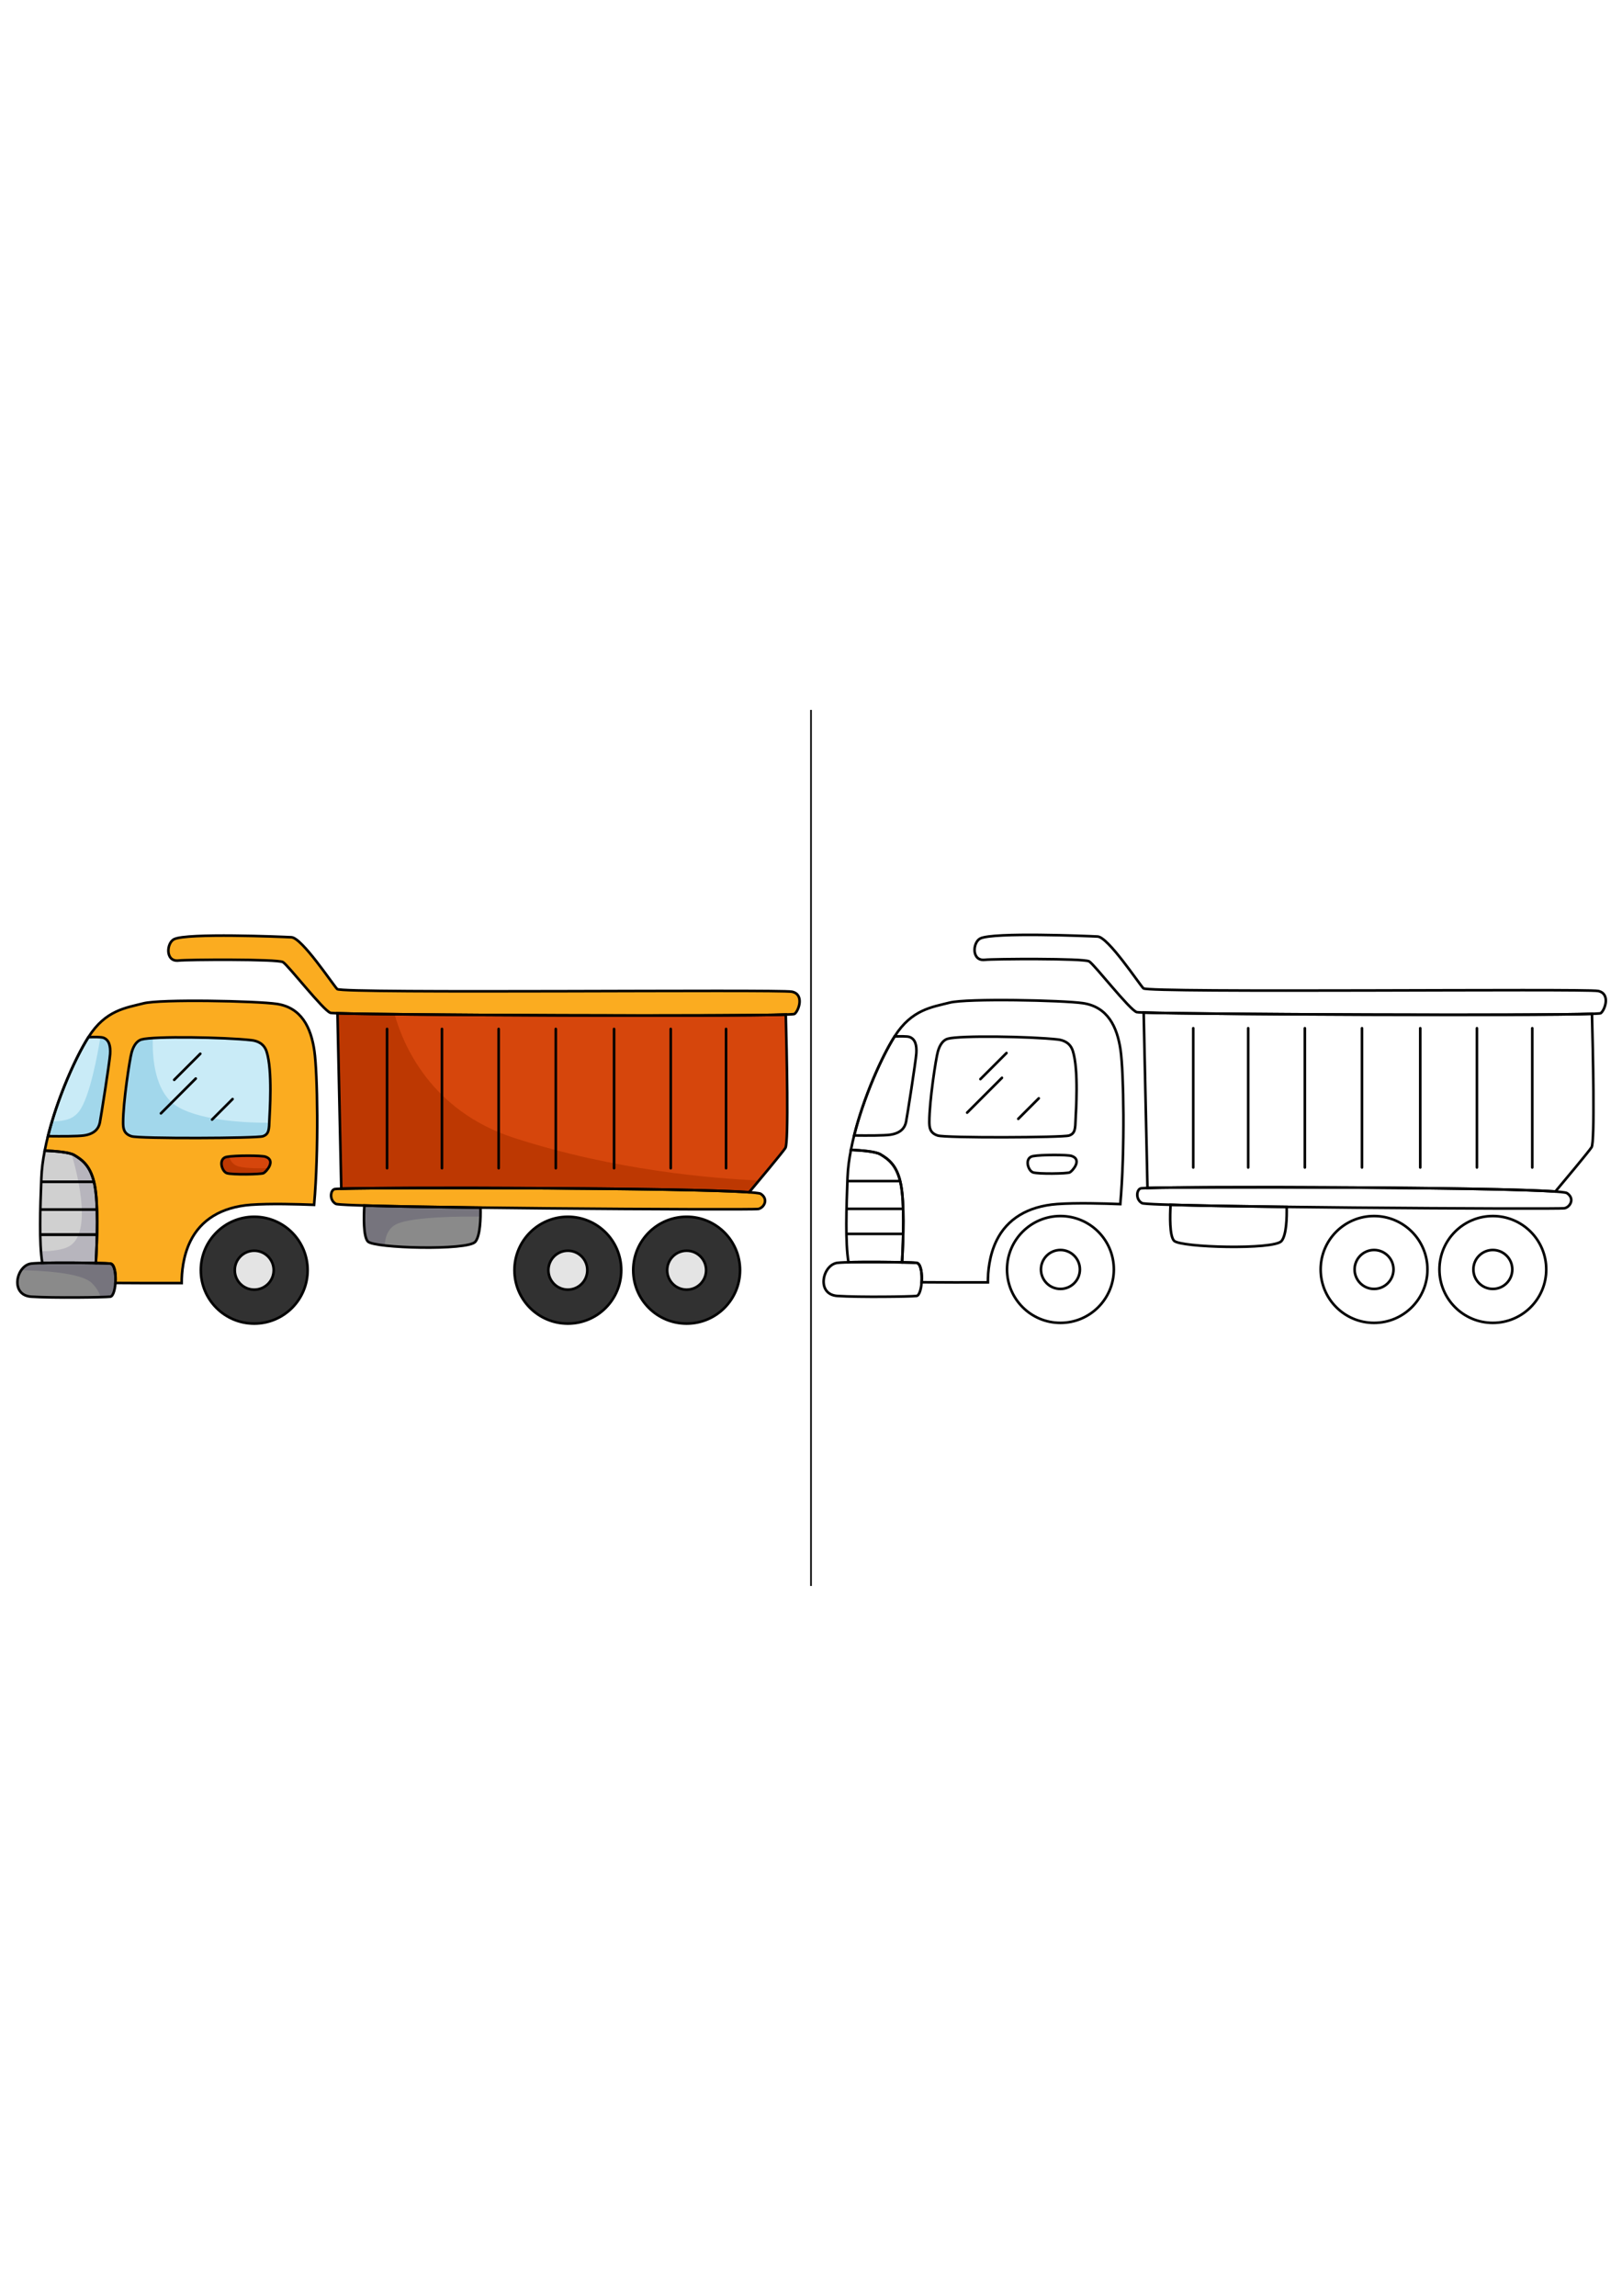 <?xml version="1.0" encoding="utf-8"?>
<!-- Generator: Adobe Illustrator 27.5.0, SVG Export Plug-In . SVG Version: 6.00 Build 0)  -->
<svg xmlns="http://www.w3.org/2000/svg" xmlns:xlink="http://www.w3.org/1999/xlink" viewBox="0 0 5000 3000" width="595" height="842" preserveAspectRatio="xMidYMid meet" data-scaled="true">
<g id="Divider">
	<line style="fill:none;stroke:#000000;stroke-width:5;stroke-miterlimit:10;" x1="2500" y1="150" x2="2500" y2="2850"/>
</g>
<g id="Outline">
	<path style="fill:none;stroke:#000000;stroke-width:8;stroke-miterlimit:10;" d="M3433.533,1874.506
		c0,90.92-73.705,164.626-164.625,164.626c-90.922,0-164.629-73.706-164.629-164.626c0-90.923,73.707-164.628,164.629-164.628
		C3359.828,1709.878,3433.533,1783.583,3433.533,1874.506z"/>
	<path style="fill:none;stroke:#000000;stroke-width:8;stroke-miterlimit:10;" d="M3328.898,1874.506
		c0,33.13-26.859,59.99-59.99,59.99c-33.133,0-59.992-26.86-59.992-59.99c0-33.133,26.859-59.992,59.992-59.992
		C3302.039,1814.514,3328.898,1841.373,3328.898,1874.506z"/>
	<path style="fill:none;stroke:#000000;stroke-width:8;stroke-miterlimit:10;" d="M4400.297,1874.506
		c0,90.92-73.705,164.626-164.625,164.626c-90.922,0-164.629-73.706-164.629-164.626c0-90.923,73.707-164.628,164.629-164.628
		C4326.592,1709.878,4400.297,1783.583,4400.297,1874.506z"/>
	<path style="fill:none;stroke:#000000;stroke-width:8;stroke-miterlimit:10;" d="M4295.662,1874.506
		c0,33.13-26.859,59.99-59.99,59.99c-33.133,0-59.992-26.86-59.992-59.99c0-33.133,26.859-59.992,59.992-59.992
		C4268.803,1814.514,4295.662,1841.373,4295.662,1874.506z"/>
	<path style="fill:none;stroke:#000000;stroke-width:8;stroke-miterlimit:10;" d="M4766.475,1874.506
		c0,90.92-73.705,164.626-164.625,164.626c-90.922,0-164.629-73.706-164.629-164.626c0-90.923,73.707-164.628,164.629-164.628
		C4692.77,1709.878,4766.475,1783.583,4766.475,1874.506z"/>
	<path style="fill:none;stroke:#000000;stroke-width:8;stroke-miterlimit:10;" d="M4661.84,1874.506
		c0,33.13-26.859,59.99-59.99,59.99c-33.133,0-59.992-26.86-59.992-59.99c0-33.133,26.859-59.992,59.992-59.992
		C4634.98,1814.514,4661.84,1841.373,4661.84,1874.506z"/>
	<path style="fill:none;stroke:#000000;stroke-width:8;stroke-miterlimit:10;" d="M3184.387,1525.223
		c-27.313,5.027-15.897,44.712,0,50.177c15.896,5.465,105.32,3.974,113.268,0c7.948-3.976,39.585-39.209,5.804-50.635
		C3291.104,1520.585,3210.221,1520.469,3184.387,1525.223z"/>
	<path style="fill:none;stroke:#000000;stroke-width:8;stroke-miterlimit:10;" d="M2921.373,1163.572
		c-12.867,3.711-23.658,16.488-30.109,38.71s-26.569,154.84-26.523,217.206c0.014,17.264,1.435,34.397,25.808,42.289
		c24.373,7.892,385.667,6.445,405.022,0c19.354-6.445,18.935-21.958,20.093-50.89c0.839-20.97,10.216-151.809-8.623-210.039
		c-7.886-24.373-27.733-33.013-46.596-35.126C3177.289,1156.403,2958.648,1152.819,2921.373,1163.572z"/>
	
		<line style="fill:none;stroke:#000000;stroke-width:8;stroke-miterlimit:10;" x1="2611.672" y1="1602.123" x2="2777.445" y2="1602.123"/>
	
		<line style="fill:none;stroke:#000000;stroke-width:8;stroke-miterlimit:10;" x1="2608.977" y1="1687.649" x2="2784.063" y2="1687.649"/>
	
		<line style="fill:none;stroke:#000000;stroke-width:8;stroke-miterlimit:10;" x1="2609.215" y1="1764.918" x2="2784.063" y2="1764.918"/>
	
		<line style="fill:none;stroke:#000000;stroke-width:8;stroke-linecap:round;stroke-miterlimit:10;" x1="3678.363" y1="1131.005" x2="3678.363" y2="1560.257"/>
	
		<line style="fill:none;stroke:#000000;stroke-width:8;stroke-linecap:round;stroke-miterlimit:10;" x1="4723.385" y1="1131.005" x2="4723.385" y2="1560.257"/>
	
		<line style="fill:none;stroke:#000000;stroke-width:8;stroke-linecap:round;stroke-miterlimit:10;" x1="4198.488" y1="1131.005" x2="4198.488" y2="1560.257"/>
	
		<line style="fill:none;stroke:#000000;stroke-width:8;stroke-linecap:round;stroke-miterlimit:10;" x1="3847.646" y1="1131.005" x2="3847.646" y2="1560.257"/>
	
		<line style="fill:none;stroke:#000000;stroke-width:8;stroke-linecap:round;stroke-miterlimit:10;" x1="4022.358" y1="1131.005" x2="4022.358" y2="1560.257"/>
	
		<line style="fill:none;stroke:#000000;stroke-width:8;stroke-linecap:round;stroke-miterlimit:10;" x1="4378.105" y1="1131.005" x2="4378.105" y2="1560.257"/>
	
		<line style="fill:none;stroke:#000000;stroke-width:8;stroke-linecap:round;stroke-miterlimit:10;" x1="4552.817" y1="1131.005" x2="4552.817" y2="1560.257"/>
	
		<line style="fill:none;stroke:#000000;stroke-width:8;stroke-linecap:round;stroke-miterlimit:10;" x1="3102.682" y1="1207.46" x2="3022.239" y2="1287.903"/>
	
		<line style="fill:none;stroke:#000000;stroke-width:8;stroke-linecap:round;stroke-miterlimit:10;" x1="3088.65" y1="1283.879" x2="2981.313" y2="1391.216"/>
	
		<line style="fill:none;stroke:#000000;stroke-width:8;stroke-linecap:round;stroke-miterlimit:10;" x1="3202.16" y1="1347.115" x2="3138.924" y2="1410.352"/>
	<path style="fill:none;stroke:#000000;stroke-width:8;stroke-miterlimit:10;" d="M3022.011,854.375
		c-23.898,11.598-27.885,70.681,14.026,65.794c24.928-2.907,305.104-4.887,321.396,4.888
		c16.291,9.775,125.088,149.928,146.627,156.401c21.538,6.474,1417.389,13.035,1430.423,3.259s30.957-60.46-8.144-68.427
		c-39.102-7.966-1387.617,6.517-1401.69-8.146c-14.072-14.663-108.565-158.031-141.148-159.66
		C3350.918,846.855,3062.292,834.825,3022.011,854.375z"/>
	<path style="fill:none;stroke:#000000;stroke-width:8;stroke-miterlimit:10;" d="M4907.443,1086.716
		c-181.623,6.269-1218.569,1.509-1381.957-3.98l11.763,540.662c149.661-4.629,1063.229-2.966,1257.354,10.942
		c32.326-38.526,101.717-121.59,111.664-136.509C4916.785,1482.054,4910.328,1196.415,4907.443,1086.716z"/>
	<path style="fill:none;stroke:#000000;stroke-width:8;stroke-miterlimit:10;" d="M3517.2,1624.521
		c-13.58,2.586-17.922,33.765,3.258,45.617c21.179,11.853,1284.45,19.719,1302.575,15.65c17.685-3.97,32.025-30.114,7.289-46.604
		C4800.996,1619.634,3551.414,1618.004,3517.2,1624.521z"/>
	<path style="fill:none;stroke:#000000;stroke-width:8;stroke-miterlimit:10;" d="M3608.413,1675.268
		c-1.935,33.279-3.466,95.414,10.664,110.721c19.55,21.181,308.571,28.607,331.38,0.91c15.289-18.565,16.669-71.967,15.917-105.159
		C3820.576,1679.948,3690.063,1677.756,3608.413,1675.268z"/>
	<path style="fill:none;stroke:#000000;stroke-width:8;stroke-miterlimit:10;" d="M2757.693,1156.437
		c-40.352,63.696-95.299,187.645-124.711,305.096c42.986,0.505,91.788,0.416,110.251-2.102c35.841-4.888,46.494-23.65,49.821-39.943
		c3.328-16.291,30.008-186.514,31.638-210.952c1.629-24.438-2.963-44.248-21.18-50.505
		C2796.646,1155.672,2775.873,1155.792,2757.693,1156.437z"/>
	<path style="fill:none;stroke:#000000;stroke-width:8;stroke-miterlimit:10;" d="M3454.33,1198.862
		c-10.441-72.767-40.175-133.834-116.014-144.987c-61.44-9.035-357.688-15.296-410.933-1.683
		c-54.544,13.946-116.603,20.974-169.017,103.174c-45.537,71.414-110.107,220.681-135.31,350.648
		c32.772,1.426,76.282,4.955,90.85,13.695c24.438,14.662,52.124,33.558,63.538,94.493c10.568,56.419,7.54,161.551,3.275,238.329
		c21.783,0.447,38.283,1.007,44.431,1.565c13.352,1.214,17.884,32.268,15.876,59.816c62.796,0.523,134.071,0.641,204.248,0.424
		c-0.16-32.011,4.152-83.379,27.017-129.586c31.987-64.649,94.48-104.986,186.399-111.767c59.077-4.354,145.867-1.813,194.795,0.139
		C3468.222,1505.048,3463.989,1266.176,3454.33,1198.862z"/>
	<path style="fill:none;stroke:#000000;stroke-width:8;stroke-miterlimit:10;" d="M2581.848,1854.098
		c-46.356,5.15-67.343,97.756,0,102.101s223.752,2.172,243.304,0c19.552-2.173,23.896-99.929,0-102.101
		C2801.256,1851.925,2620.95,1849.753,2581.848,1854.098z"/>
	<path style="fill:none;stroke:#000000;stroke-width:8;stroke-miterlimit:10;" d="M2780.721,1852.532
		c4.265-76.778,7.293-181.91-3.275-238.329c-11.414-60.936-39.1-79.831-63.538-94.493c-14.567-8.74-58.077-12.27-90.85-13.695
		c-5.704,29.415-9.397,57.845-10.391,84.156c-3.59,95.124-7.175,199.815,2.82,262.162
		C2660.71,1851.107,2733.257,1851.556,2780.721,1852.532z"/>
</g>
<g id="Colored">
	<path style="fill:#D6460C;" d="M2422.234,1088.967c-181.623,6.269-1218.569,1.509-1381.957-3.98l11.763,540.662
		c149.661-4.629,1063.229-2.966,1257.354,10.942c32.326-38.526,101.717-121.59,111.664-136.509
		C2431.576,1484.305,2425.119,1198.666,2422.234,1088.967z"/>
	<path style="fill:#BD3802;" d="M1052.04,1625.648c149.661-4.629,1063.229-2.966,1257.354,10.942
		c8.258-9.842,18.938-22.594,30.425-36.37c-146.894-6.188-445.12-31.284-753.985-130.803
		c-259.767-83.699-344.315-290.797-369.442-381.449c-82.37-0.92-145.042-1.938-176.114-2.982L1052.04,1625.648z"/>
	<path style="fill:#8A8A8A;" d="M1123.204,1677.519c-1.935,33.279-3.466,95.414,10.664,110.721
		c19.55,21.181,308.571,28.607,331.38,0.91c15.289-18.565,16.669-71.967,15.917-105.159
		C1335.367,1682.199,1204.854,1680.007,1123.204,1677.519z"/>
	<path style="fill:#76747D;" d="M1123.204,1677.519c-1.935,33.279-3.466,95.414,10.664,110.721
		c4.637,5.023,24.435,9.272,52.239,12.463c0.555-20.036,6.625-53.335,38.952-67.128c51.646-22.035,197.69-22.614,256.09-21.905
		c0.258-9.911,0.204-19.421,0.017-27.679C1335.367,1682.199,1204.854,1680.007,1123.204,1677.519z"/>
	<path style="fill:#FBAC20;" d="M969.121,1201.113c-10.441-72.767-40.175-133.834-116.014-144.987
		c-61.44-9.035-357.687-15.296-410.933-1.683c-54.544,13.946-116.602,20.974-169.017,103.174
		c-45.537,71.414-110.107,220.681-135.31,350.648c32.772,1.426,76.282,4.955,90.85,13.695
		c24.438,14.662,52.124,33.558,63.538,94.493c10.568,56.419,7.54,161.551,3.275,238.329c21.783,0.447,38.283,1.007,44.431,1.565
		c13.352,1.214,17.884,32.268,15.876,59.816c62.796,0.523,134.071,0.641,204.248,0.424c-0.16-32.011,4.152-83.379,27.017-129.586
		c31.987-64.649,94.48-104.986,186.399-111.767c59.077-4.354,145.867-1.813,194.795,0.139
		C983.013,1507.299,978.78,1268.427,969.121,1201.113z"/>
	<path style="fill:#D6460C;" d="M699.178,1527.474c-27.313,5.027-15.897,44.712,0,50.177c15.896,5.465,105.32,3.974,113.268,0
		c7.948-3.976,39.585-39.209,5.804-50.635C805.896,1522.836,725.012,1522.72,699.178,1527.474z"/>
	<path style="fill:#BD3802;" d="M736.998,1557.499c-18.998-4.546-27.246-18.987-30.824-31.05c-2.628,0.313-4.979,0.653-6.996,1.024
		c-27.313,5.027-15.897,44.712,0,50.177c15.896,5.465,105.32,3.974,113.268,0c3.061-1.531,9.633-7.699,14.631-15.355
		C805.798,1563.014,762.343,1563.563,736.998,1557.499z"/>
	<path style="fill:#C9EBF7;" d="M272.484,1158.688c-40.352,63.696-95.299,187.645-124.711,305.096
		c42.986,0.505,91.788,0.416,110.251-2.102c35.841-4.888,46.494-23.65,49.821-39.943c3.328-16.291,30.008-186.514,31.638-210.952
		c1.629-24.438-2.963-44.248-21.18-50.505C311.438,1157.923,290.664,1158.042,272.484,1158.688z"/>
	<path style="fill:#A2D7EB;" d="M339.483,1210.787c1.629-24.438-2.963-44.248-21.18-50.505c-1.949-0.669-5.02-1.139-8.831-1.454
		c-8.042,49.708-32.396,184.853-65.692,228.382c-24.001,31.376-58.558,28.954-83.704,31.837
		c-4.455,14.926-8.584,29.883-12.304,44.736c42.986,0.505,91.788,0.416,110.251-2.102c35.841-4.888,46.494-23.65,49.821-39.943
		C311.174,1405.448,337.853,1235.225,339.483,1210.787z"/>
	<path style="fill:#C9EBF7;" d="M436.164,1165.823c-12.867,3.711-23.658,16.488-30.109,38.71s-26.569,154.84-26.523,217.206
		c0.014,17.264,1.435,34.397,25.808,42.289c24.373,7.892,385.667,6.445,405.022,0c19.354-6.445,18.935-21.958,20.093-50.89
		c0.839-20.97,10.216-151.809-8.623-210.039c-7.886-24.373-27.733-33.013-46.596-35.126
		C692.08,1158.654,473.439,1155.07,436.164,1165.823z"/>
	<path style="fill:#A2D7EB;" d="M405.339,1464.028c24.373,7.892,385.667,6.445,405.022,0c17.16-5.714,18.775-18.565,19.728-41.568
		c-61,0.174-203.446-4.428-280.316-48.114c-75.409-42.855-80.559-159.032-78.613-212.927c-16.159,1.052-28.41,2.503-34.996,4.403
		c-12.867,3.711-23.658,16.488-30.109,38.71s-26.569,154.84-26.523,217.206C379.545,1439.003,380.966,1456.136,405.339,1464.028z"/>
	<path style="fill:#D0D0D0;" d="M295.512,1854.783c4.265-76.778,7.293-181.91-3.275-238.329
		c-11.414-60.936-39.1-79.831-63.538-94.493c-14.567-8.74-58.077-12.27-90.85-13.695c-5.704,29.415-9.397,57.845-10.391,84.156
		c-3.59,95.124-7.175,199.815,2.82,262.162C175.501,1853.358,248.048,1853.807,295.512,1854.783z"/>
	<path style="fill:#B7B5BD;" d="M204.96,1807.155c-23.297,9.097-54.463,11.273-78.737,11.298
		c0.988,13.143,2.315,25.279,4.055,36.131c45.223-1.226,117.77-0.777,165.233,0.199c4.265-76.778,7.293-181.91-3.275-238.329
		c-11.414-60.936-39.1-79.831-63.538-94.493c-2.122-1.272-4.872-2.432-8.099-3.493
		C241.783,1590.395,287.103,1775.08,204.96,1807.155z"/>
	<path style="fill:#8A8A8A;" d="M96.639,1856.349c-46.357,5.15-67.343,97.756,0,102.101c67.343,4.345,223.752,2.172,243.304,0
		c19.552-2.173,23.896-99.929,0-102.101C316.047,1854.176,135.741,1852.004,96.639,1856.349z"/>
	<path style="fill:#76747D;" d="M339.942,1856.349c-23.895-2.173-204.201-4.345-243.304,0c-12.78,1.42-23.625,9.493-31.229,20.525
		c58.599,0.968,185.379,6.919,217.99,39.818c15.966,16.107,23.419,31.254,26.78,43.104c14.825-0.405,25.52-0.876,29.763-1.348
		C359.494,1956.276,363.838,1858.521,339.942,1856.349z"/>
	<path style="fill:#FBAC20;" d="M536.802,856.626c-23.898,11.598-27.885,70.681,14.026,65.793
		c24.928-2.907,305.104-4.887,321.396,4.888c16.291,9.775,125.088,149.928,146.627,156.401
		c21.538,6.474,1417.389,13.035,1430.423,3.259s30.957-60.46-8.144-68.427c-39.102-7.966-1387.617,6.517-1401.69-8.146
		c-14.072-14.663-108.565-158.031-141.148-159.66C865.709,849.106,577.083,837.076,536.802,856.626z"/>
	<path style="fill:#FBAC20;" d="M1031.991,1626.772c-13.58,2.586-17.922,33.765,3.258,45.617
		c21.179,11.853,1284.45,19.719,1302.575,15.65c17.685-3.97,32.025-30.114,7.289-46.604
		C2315.787,1621.885,1066.205,1620.255,1031.991,1626.772z"/>
	<path style="fill:#313131;" d="M948.324,1876.757c0,90.92-73.705,164.626-164.625,164.626
		c-90.922,0-164.629-73.706-164.629-164.626c0-90.923,73.707-164.628,164.629-164.628
		C874.619,1712.129,948.324,1785.834,948.324,1876.757z"/>
	<path style="fill:#313131;" d="M1915.088,1876.757c0,90.92-73.705,164.626-164.625,164.626
		c-90.922,0-164.629-73.706-164.629-164.626c0-90.923,73.707-164.628,164.629-164.628
		C1841.383,1712.129,1915.088,1785.834,1915.088,1876.757z"/>
	<path style="fill:#313131;" d="M2281.266,1876.757c0,90.92-73.705,164.626-164.625,164.626
		c-90.922,0-164.629-73.706-164.629-164.626c0-90.923,73.707-164.628,164.629-164.628
		C2207.561,1712.129,2281.266,1785.834,2281.266,1876.757z"/>
	<path style="fill:#E4E4E4;" d="M843.689,1876.757c0,33.13-26.859,59.99-59.99,59.99c-33.133,0-59.992-26.86-59.992-59.99
		c0-33.133,26.859-59.992,59.992-59.992C816.83,1816.765,843.689,1843.624,843.689,1876.757z"/>
	<path style="fill:#E4E4E4;" d="M1810.453,1876.757c0,33.13-26.859,59.99-59.99,59.99c-33.133,0-59.992-26.86-59.992-59.99
		c0-33.133,26.859-59.992,59.992-59.992C1783.594,1816.765,1810.453,1843.624,1810.453,1876.757z"/>
	<path style="fill:#E4E4E4;" d="M2176.631,1876.757c0,33.13-26.859,59.99-59.99,59.99c-33.133,0-59.992-26.86-59.992-59.99
		c0-33.133,26.859-59.992,59.992-59.992C2149.771,1816.765,2176.631,1843.624,2176.631,1876.757z"/>
	<path style="fill:none;stroke:#000000;stroke-width:8;stroke-miterlimit:10;" d="M948.324,1876.757
		c0,90.92-73.705,164.626-164.625,164.626c-90.922,0-164.629-73.706-164.629-164.626c0-90.923,73.707-164.628,164.629-164.628
		C874.619,1712.129,948.324,1785.834,948.324,1876.757z"/>
	<path style="fill:none;stroke:#000000;stroke-width:8;stroke-miterlimit:10;" d="M843.689,1876.757
		c0,33.13-26.859,59.99-59.99,59.99c-33.133,0-59.992-26.86-59.992-59.99c0-33.133,26.859-59.992,59.992-59.992
		C816.83,1816.765,843.689,1843.624,843.689,1876.757z"/>
	<path style="fill:none;stroke:#000000;stroke-width:8;stroke-miterlimit:10;" d="M1915.088,1876.757
		c0,90.92-73.705,164.626-164.625,164.626c-90.922,0-164.629-73.706-164.629-164.626c0-90.923,73.707-164.628,164.629-164.628
		C1841.383,1712.129,1915.088,1785.834,1915.088,1876.757z"/>
	<path style="fill:none;stroke:#000000;stroke-width:8;stroke-miterlimit:10;" d="M1810.453,1876.757
		c0,33.13-26.859,59.99-59.99,59.99c-33.133,0-59.992-26.86-59.992-59.99c0-33.133,26.859-59.992,59.992-59.992
		C1783.594,1816.765,1810.453,1843.624,1810.453,1876.757z"/>
	<path style="fill:none;stroke:#000000;stroke-width:8;stroke-miterlimit:10;" d="M2281.266,1876.757
		c0,90.92-73.705,164.626-164.625,164.626c-90.922,0-164.629-73.706-164.629-164.626c0-90.923,73.707-164.628,164.629-164.628
		C2207.561,1712.129,2281.266,1785.834,2281.266,1876.757z"/>
	<path style="fill:none;stroke:#000000;stroke-width:8;stroke-miterlimit:10;" d="M2176.631,1876.757
		c0,33.13-26.859,59.99-59.99,59.99c-33.133,0-59.992-26.86-59.992-59.99c0-33.133,26.859-59.992,59.992-59.992
		C2149.771,1816.765,2176.631,1843.624,2176.631,1876.757z"/>
	<path style="fill:none;stroke:#000000;stroke-width:8;stroke-miterlimit:10;" d="M699.178,1527.474
		c-27.313,5.027-15.897,44.712,0,50.177c15.896,5.465,105.32,3.974,113.268,0c7.948-3.976,39.585-39.209,5.804-50.635
		C805.896,1522.836,725.012,1522.72,699.178,1527.474z"/>
	<path style="fill:none;stroke:#000000;stroke-width:8;stroke-miterlimit:10;" d="M436.164,1165.823
		c-12.867,3.711-23.658,16.488-30.109,38.71s-26.569,154.84-26.523,217.206c0.014,17.264,1.435,34.397,25.808,42.289
		c24.373,7.892,385.667,6.445,405.022,0c19.354-6.445,18.935-21.958,20.093-50.89c0.839-20.97,10.216-151.809-8.623-210.039
		c-7.886-24.373-27.733-33.013-46.596-35.126C692.08,1158.654,473.439,1155.07,436.164,1165.823z"/>
	
		<line style="fill:none;stroke:#000000;stroke-width:8;stroke-miterlimit:10;" x1="126.463" y1="1604.374" x2="292.236" y2="1604.374"/>
	<line style="fill:none;stroke:#000000;stroke-width:8;stroke-miterlimit:10;" x1="123.768" y1="1689.9" x2="298.853" y2="1689.9"/>
	
		<line style="fill:none;stroke:#000000;stroke-width:8;stroke-miterlimit:10;" x1="124.006" y1="1767.169" x2="298.853" y2="1767.169"/>
	
		<line style="fill:none;stroke:#000000;stroke-width:8;stroke-linecap:round;stroke-miterlimit:10;" x1="1193.154" y1="1133.256" x2="1193.154" y2="1562.508"/>
	
		<line style="fill:none;stroke:#000000;stroke-width:8;stroke-linecap:round;stroke-miterlimit:10;" x1="2238.176" y1="1133.256" x2="2238.176" y2="1562.508"/>
	
		<line style="fill:none;stroke:#000000;stroke-width:8;stroke-linecap:round;stroke-miterlimit:10;" x1="1713.279" y1="1133.256" x2="1713.279" y2="1562.508"/>
	
		<line style="fill:none;stroke:#000000;stroke-width:8;stroke-linecap:round;stroke-miterlimit:10;" x1="1362.438" y1="1133.256" x2="1362.438" y2="1562.508"/>
	
		<line style="fill:none;stroke:#000000;stroke-width:8;stroke-linecap:round;stroke-miterlimit:10;" x1="1537.149" y1="1133.256" x2="1537.149" y2="1562.508"/>
	
		<line style="fill:none;stroke:#000000;stroke-width:8;stroke-linecap:round;stroke-miterlimit:10;" x1="1892.896" y1="1133.256" x2="1892.896" y2="1562.508"/>
	
		<line style="fill:none;stroke:#000000;stroke-width:8;stroke-linecap:round;stroke-miterlimit:10;" x1="2067.608" y1="1133.256" x2="2067.608" y2="1562.508"/>
	
		<line style="fill:none;stroke:#000000;stroke-width:8;stroke-linecap:round;stroke-miterlimit:10;" x1="617.473" y1="1209.711" x2="537.03" y2="1290.154"/>
	
		<line style="fill:none;stroke:#000000;stroke-width:8;stroke-linecap:round;stroke-miterlimit:10;" x1="603.441" y1="1286.13" x2="496.104" y2="1393.467"/>
	
		<line style="fill:none;stroke:#000000;stroke-width:8;stroke-linecap:round;stroke-miterlimit:10;" x1="716.951" y1="1349.366" x2="653.715" y2="1412.603"/>
	<path style="fill:none;stroke:#000000;stroke-width:8;stroke-miterlimit:10;" d="M536.802,856.626
		c-23.898,11.598-27.885,70.681,14.026,65.793c24.928-2.907,305.104-4.887,321.396,4.888
		c16.291,9.775,125.088,149.928,146.627,156.401c21.538,6.474,1417.389,13.035,1430.423,3.259s30.957-60.46-8.144-68.427
		c-39.102-7.966-1387.617,6.517-1401.69-8.146c-14.072-14.663-108.565-158.031-141.148-159.66
		C865.709,849.106,577.083,837.076,536.802,856.626z"/>
	<path style="fill:none;stroke:#000000;stroke-width:8;stroke-miterlimit:10;" d="M2422.234,1088.967
		c-181.623,6.269-1218.569,1.509-1381.957-3.98l11.763,540.662c149.661-4.629,1063.229-2.966,1257.354,10.942
		c32.326-38.526,101.717-121.59,111.664-136.509C2431.576,1484.305,2425.119,1198.666,2422.234,1088.967z"/>
	<path style="fill:none;stroke:#000000;stroke-width:8;stroke-miterlimit:10;" d="M1031.991,1626.772
		c-13.58,2.586-17.922,33.765,3.258,45.617c21.179,11.853,1284.45,19.719,1302.575,15.65c17.685-3.97,32.025-30.114,7.289-46.604
		C2315.787,1621.885,1066.205,1620.255,1031.991,1626.772z"/>
	<path style="fill:none;stroke:#000000;stroke-width:8;stroke-miterlimit:10;" d="M1123.204,1677.519
		c-1.935,33.279-3.466,95.414,10.664,110.721c19.55,21.181,308.571,28.607,331.38,0.91c15.289-18.565,16.669-71.967,15.917-105.159
		C1335.367,1682.199,1204.854,1680.007,1123.204,1677.519z"/>
	<path style="fill:none;stroke:#000000;stroke-width:8;stroke-miterlimit:10;" d="M272.484,1158.688
		c-40.352,63.696-95.299,187.645-124.711,305.096c42.986,0.505,91.788,0.416,110.251-2.102c35.841-4.888,46.494-23.65,49.821-39.943
		c3.328-16.291,30.008-186.514,31.638-210.952c1.629-24.438-2.963-44.248-21.18-50.505
		C311.438,1157.923,290.664,1158.042,272.484,1158.688z"/>
	<path style="fill:none;stroke:#000000;stroke-width:8;stroke-miterlimit:10;" d="M969.121,1201.113
		c-10.441-72.767-40.175-133.834-116.014-144.987c-61.44-9.035-357.687-15.296-410.933-1.683
		c-54.544,13.946-116.602,20.974-169.017,103.174c-45.537,71.414-110.107,220.681-135.31,350.648
		c32.772,1.426,76.282,4.955,90.85,13.695c24.438,14.662,52.124,33.558,63.538,94.493c10.568,56.419,7.54,161.551,3.275,238.329
		c21.783,0.447,38.283,1.007,44.431,1.565c13.352,1.214,17.884,32.268,15.876,59.816c62.796,0.523,134.071,0.641,204.248,0.424
		c-0.16-32.011,4.152-83.379,27.017-129.586c31.987-64.649,94.48-104.986,186.399-111.767c59.077-4.354,145.867-1.813,194.795,0.139
		C983.013,1507.299,978.78,1268.427,969.121,1201.113z"/>
	<path style="fill:none;stroke:#000000;stroke-width:8;stroke-miterlimit:10;" d="M96.639,1856.349
		c-46.357,5.15-67.343,97.756,0,102.101c67.343,4.345,223.752,2.172,243.304,0c19.552-2.173,23.896-99.929,0-102.101
		C316.047,1854.176,135.741,1852.004,96.639,1856.349z"/>
	<path style="fill:none;stroke:#000000;stroke-width:8;stroke-miterlimit:10;" d="M295.512,1854.783
		c4.265-76.778,7.293-181.91-3.275-238.329c-11.414-60.936-39.1-79.831-63.538-94.493c-14.567-8.74-58.077-12.27-90.85-13.695
		c-5.704,29.415-9.397,57.845-10.391,84.156c-3.59,95.124-7.175,199.815,2.82,262.162
		C175.501,1853.358,248.048,1853.807,295.512,1854.783z"/>
	
		<line style="fill:none;stroke:#000000;stroke-width:8;stroke-miterlimit:10;" x1="126.463" y1="1604.374" x2="292.236" y2="1604.374"/>
	<line style="fill:none;stroke:#000000;stroke-width:8;stroke-miterlimit:10;" x1="123.768" y1="1689.9" x2="298.853" y2="1689.9"/>
	
		<line style="fill:none;stroke:#000000;stroke-width:8;stroke-miterlimit:10;" x1="124.006" y1="1767.169" x2="298.853" y2="1767.169"/>
</g>
</svg>
